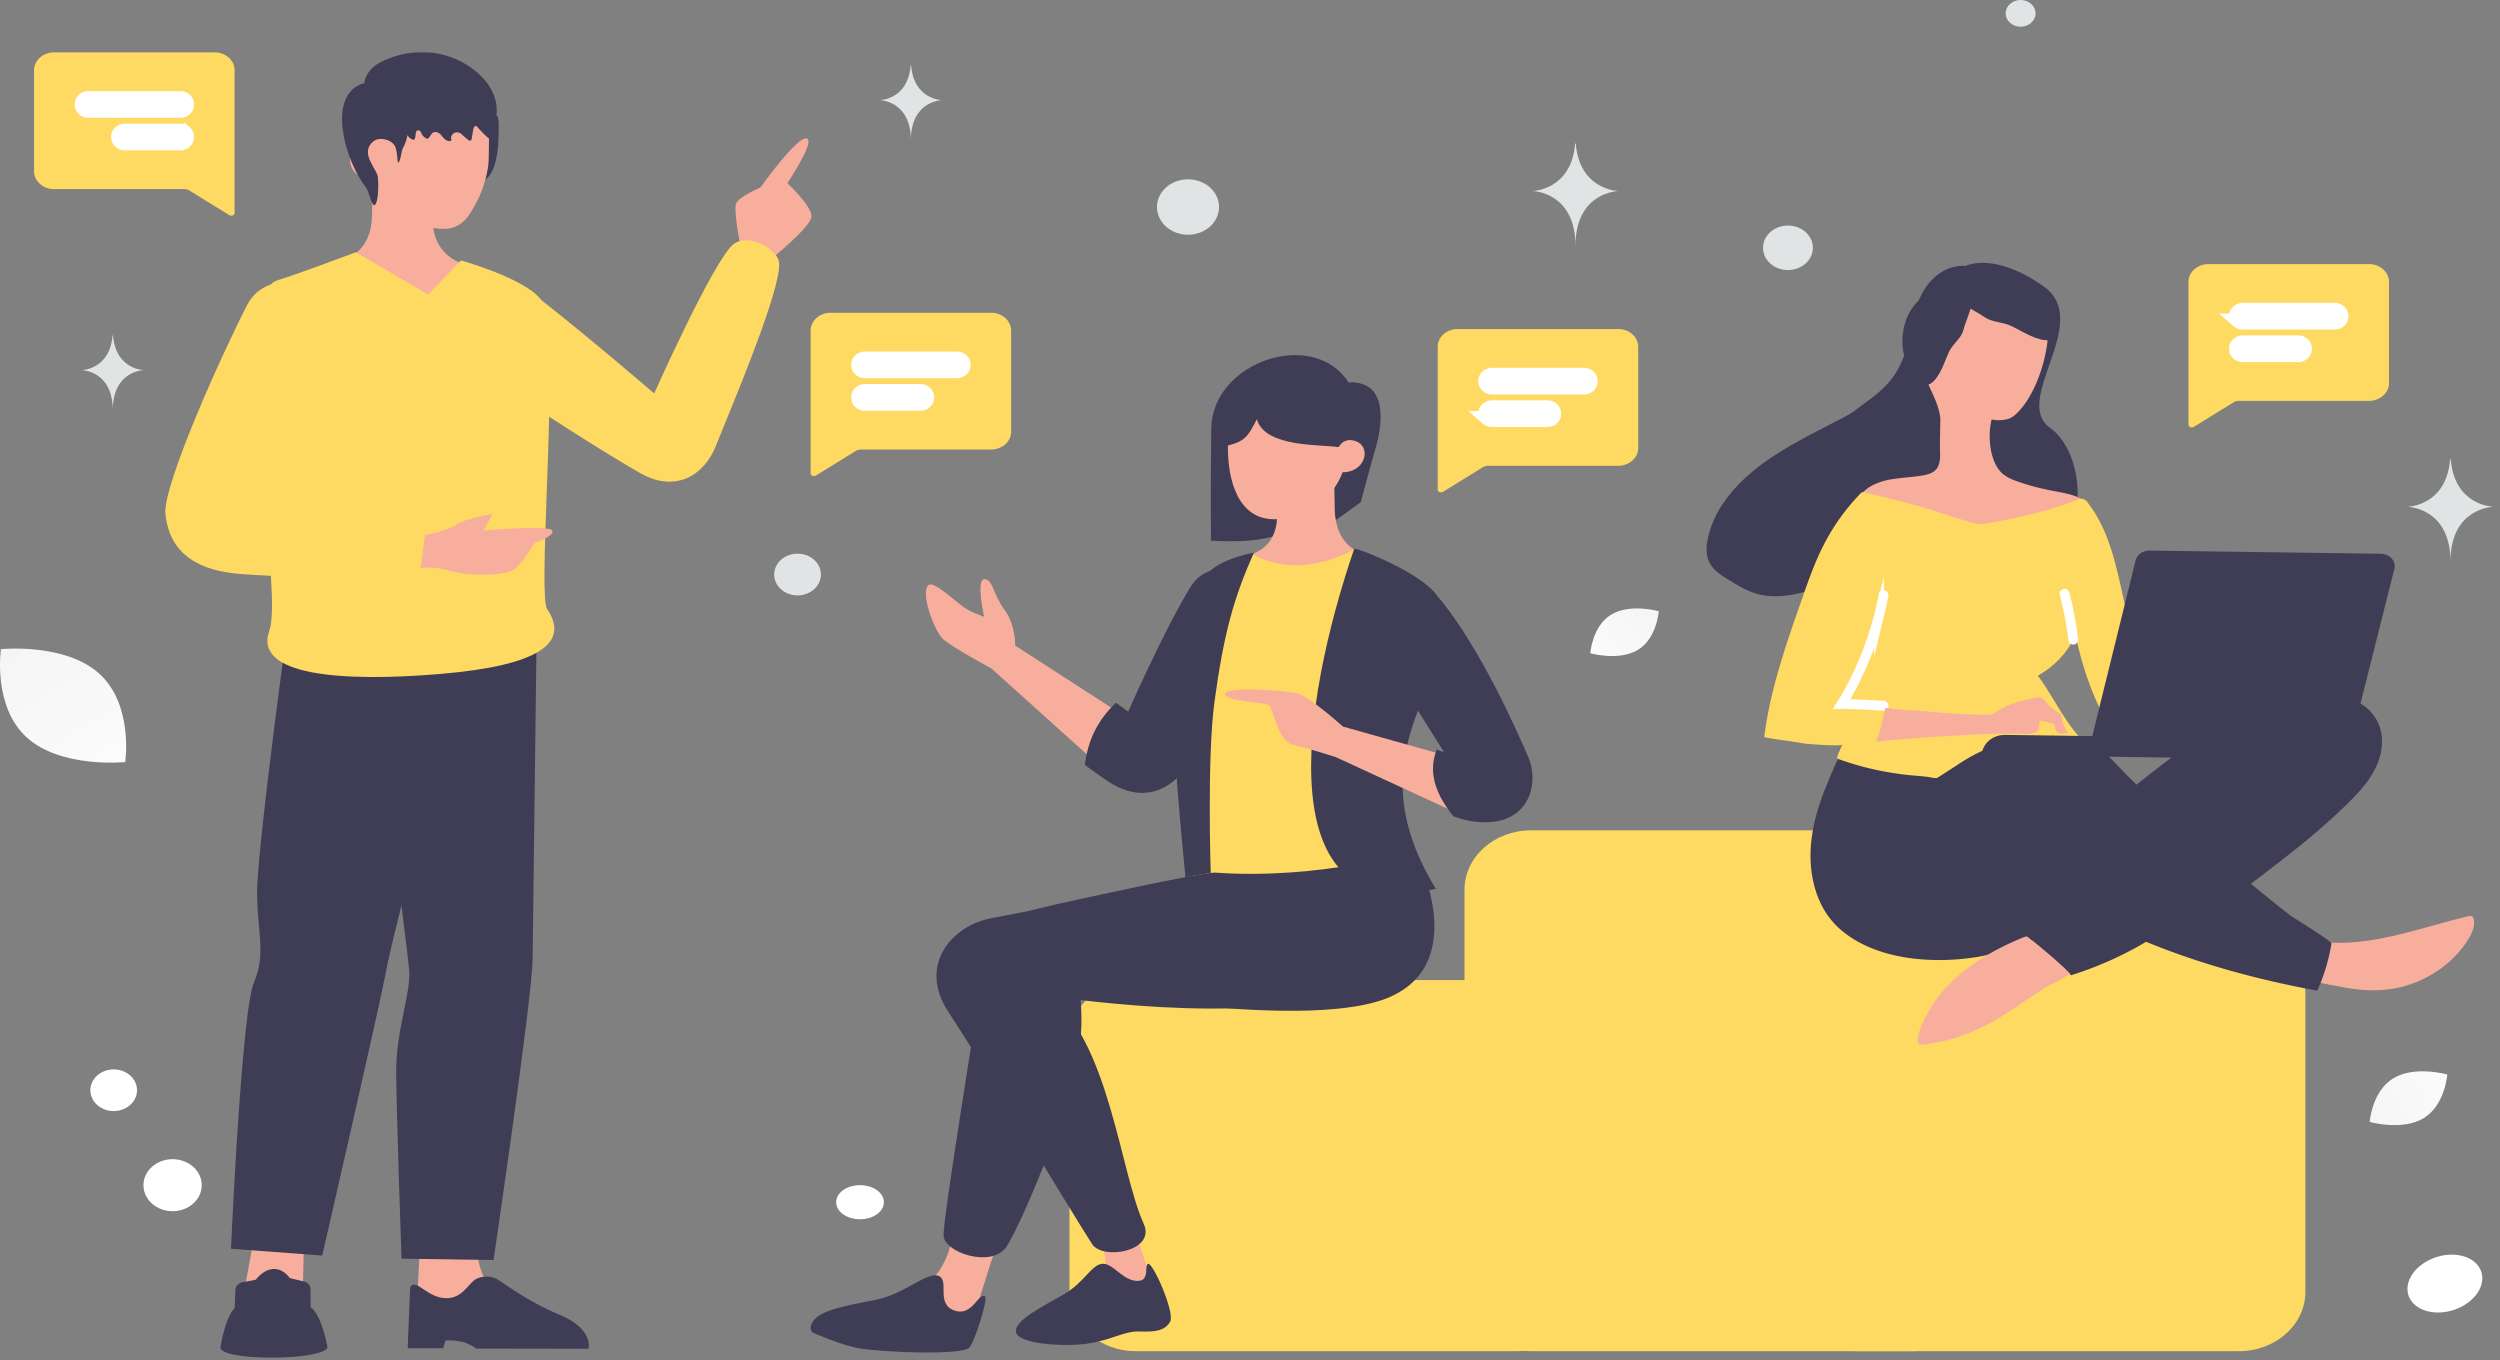 <svg width="351" height="191" fill="none" xmlns="http://www.w3.org/2000/svg"><rect width="100%" height="100%" fill="#808080" stroke="none"/><path d="M314.344 131.206h-53.506c-5.155 0-9.334 3.731-9.334 8.334v41.832c0 4.602 4.179 8.333 9.334 8.333h53.506c5.155 0 9.334-3.731 9.334-8.333V139.54c0-4.603-4.179-8.334-9.334-8.334z" fill="#FFDA63"/><path d="M268.456 116.581h-53.507c-5.154 0-9.333 3.731-9.333 8.334v56.457c0 4.602 4.179 8.333 9.333 8.333h53.507c5.155 0 9.333-3.731 9.333-8.333v-56.457c0-4.603-4.178-8.334-9.333-8.334z" fill="#FFDA63"/><path d="M212.995 137.605h-53.507c-5.155 0-9.333 3.731-9.333 8.333v35.434c0 4.602 4.178 8.333 9.333 8.333h53.507c5.154 0 9.333-3.731 9.333-8.333v-35.434c0-4.602-4.179-8.333-9.333-8.333z" fill="#FFDA63"/><path fill-rule="evenodd" clip-rule="evenodd" d="M153.632 172.237s3.188 5.75.574 7.562c-2.617 1.812-9.532 5.209-9.532 5.209l18.319-1.028-4.072-12.541-5.289.798z" fill="#F8AE9D"/><path fill-rule="evenodd" clip-rule="evenodd" d="M161.179 177.44c-.577.246.371 2.556-1.657 2.394-2.028-.162-3.301-2.55-4.797-2.395-1.496.155-2.445 2.56-5.292 4.235-2.848 1.675-7.069 3.673-6.786 5.357.283 1.685 6.926 2.136 10.291 1.578 3.366-.557 4.937-1.765 7.12-1.669 2.184.097 3.556-.142 4.24-1.394.684-1.252-2.454-8.389-3.119-8.106zm20.05-55.884c-5.546.222-36.415 6.317-42.024 7.353-5.608 1.036-10.35 6.64-6.073 13.129 4.803 7.285 17.197 27.973 20.206 32.637 1.489 2.308 9.003 1.014 7.238-2.861-3.29-7.222-4.818-25.365-13.206-31.981 0 0 28.209 4.384 40.395-.637 8.856-3.65 6.853-18.174-6.536-17.64z" fill="#3F3D56"/><path fill-rule="evenodd" clip-rule="evenodd" d="M142.538 90.645s.063-2.944-1.515-5.05c-1.579-2.106-1.642-4.343-2.836-4.27-1.195.074-.012 5.273-.012 5.273s-1.516-.517-2.605-1.171-4.391-3.879-5.163-3.307c-1.308.973.799 6.465 1.947 7.563 1.152 1.098 6.835 4.167 6.835 4.167l16.736 15.054 2.503-7.992-15.89-10.267z" fill="#F8AE9D"/><path fill-rule="evenodd" clip-rule="evenodd" d="M176.014 89.316c-2.579 5.343-7.303 15.158-9.251 18.086-2.44 3.667-6.289 5.283-10.795 2.562-.943-.569-3.65-2.56-3.65-2.56.4-3.486 1.858-6.399 4.372-8.741l1.708 1.261s4.842-11.082 8.737-17.502c3.373-5.554 12.807-1.23 8.879 6.894zm11.152-20.74v4.728l3.888-2.795s1.195-4.53 2.167-7.894c.61-2.11 2.095-9.25-3.884-8.915-4.897-7.709-19.161-2.938-19.275 6.48-.136 11.327-.025 15.737-.025 15.737 8.066.413 12.606-.628 17.129-7.34z" fill="#3F3D56"/><path fill-rule="evenodd" clip-rule="evenodd" d="M191.139 77.578s-3.618-.758-3.743-6.05-.038-7.098-.038-7.098l-7.967-.129s-.087 5.898-.088 8.031c-.004 5.187-4.275 5.612-4.275 5.612s.729 4.28 7.949 4.642c5.637.284 8.162-5.008 8.162-5.008z" fill="#F8AE9D"/><path fill-rule="evenodd" clip-rule="evenodd" d="M189.216 61.787c3.554-.123 2.975 4.523-.718 4.517 0 0-2.145 6.6-9.59 6.6-6.047 0-6.44-7.693-6.495-9.227-.059-1.636-.066-7.011-.066-7.011l17.007-.007-.138 5.128z" fill="#F8AE9D"/><path fill-rule="evenodd" clip-rule="evenodd" d="M189.491 61.756c-1.473.217-1.295 1.088-1.695 1.012-2.034-.386-10.267.123-11.327-3.919-1.318 2.525-1.641 3.146-4.545 3.824v-7.4l18.369-1.573s-.285 7.98-.802 8.056z" fill="#3F3D56"/><path fill-rule="evenodd" clip-rule="evenodd" d="M190.329 77.037c-4.539 2.482-9.786 3.392-14.672.696-7.972 14.036-9.959 30.782-8.042 49.291 11.626 4.109 21.396 3.301 29.714-1.396l-7-48.591z" fill="#FFDA63"/><path fill-rule="evenodd" clip-rule="evenodd" d="M133.759 172.468s.096 6.768-6.15 9.298c-6.242 2.53-10.69 2.378-10.123 4.334.566 1.956 16.813 1.877 18.33.348 1.294-1.302 4.106-13.42 4.88-12.494l-6.937-1.486z" fill="#F8AE9D"/><path fill-rule="evenodd" clip-rule="evenodd" d="M138.295 182.026c-.957-.615-1.762 2.931-4.362 1.945s-.55-4.246-2.186-4.847-4.796 2.631-8.992 3.417c-4.197.785-7.604 1.472-8.573 2.931-.834 1.253 0 1.654 0 1.654s4.04 1.801 6.551 2.198c3.647.576 14.186.959 15.341-.091.71-.644 2.7-6.899 2.221-7.207zm60.312-62.562s8.063 15.204-3.268 20.426c-10.959 5.048-43.765-.923-43.765-.923s.586 4.214 0 7.972c-1.532 9.816-8.813 26.171-10.354 28.226-2.13 2.841-8.62.698-8.742-1.668-.123-2.366 4.892-32.587 5.655-38.349.758-5.763 3.153-6.6 10.149-8.176 1.607-.362 20.612-4.579 22.354-4.456 14.959 1.056 27.971-3.052 27.971-3.052z" fill="#3F3D56"/><path fill-rule="evenodd" clip-rule="evenodd" d="M190.131 77.048c-7.518 21.989-12.027 53.163 11.453 47.74-12.473-20.504 4.483-29.733.64-40.33-1.314-3.623-11.995-7.695-12.093-7.41zm-14.076.531c-2.869 6.425-4.248 11.466-5.535 20.896-1.073 7.855-.536 24.063-.536 24.063l-3.545.622s-2.535-25.04-1.688-28.265c1.423-5.41 2.386-8.57 4.264-13.517 1.034-2.714 7.04-3.799 7.04-3.799z" fill="#3F3D56"/><path fill-rule="evenodd" clip-rule="evenodd" d="M188.553 102.011s-4.629-4.138-6.232-4.619c-1.603-.48-10.385-1.057-10.325.028.067 1.163 5.718 1.096 6.24 1.668.523.572 1.249 5.024 3.224 5.462 1.972.44 6.058 1.739 6.058 1.739l18.189 8.391-1.938-8.39-15.216-4.279z" fill="#F8AE9D"/><path fill-rule="evenodd" clip-rule="evenodd" d="M202.485 84.489c5.517 6.952 10.228 17.543 12.036 21.672 1.808 4.129-.016 10.356-7.967 9.134-.946-.146-2.486-.681-2.486-.681-2.924-3.578-3.436-6.65-2.345-9.385l1.028.388s-7.903-12.507-9.833-15.86c-3.222-5.599 4.707-11.394 9.567-5.268z" fill="#3F3D56"/><path fill-rule="evenodd" clip-rule="evenodd" d="M201.853 48.7c0-.664.295-1.3.82-1.768a2.98 2.98 0 011.98-.732h22.553a2.98 2.98 0 011.98.732c.525.469.82 1.104.82 1.768v14.195c0 .663-.295 1.298-.82 1.767a2.98 2.98 0 01-1.98.733h-18.247c-.284 0-.562.077-.795.221l-5.579 3.44a.505.505 0 01-.482.027.451.451 0 01-.182-.154.385.385 0 01-.068-.215V48.7z" fill="#FFDA63"/><path d="M209.486 52.638a.992.992 0 00-.66.244.792.792 0 00-.274.59v.08c0 .221.099.434.274.59a.993.993 0 00.66.244h12.887a.994.994 0 00.66-.244.79.79 0 00.273-.59v-.08a.79.79 0 00-.273-.59.994.994 0 00-.66-.244h-12.887zm0 4.57a.992.992 0 00-.66.245.792.792 0 00-.274.59v.08c0 .22.099.433.274.589a.993.993 0 00.66.244h7.768a.993.993 0 00.66-.244.792.792 0 00.274-.59v-.08a.792.792 0 00-.274-.59.992.992 0 00-.66-.243h-7.768z" fill="#fff" stroke="#fff" stroke-width="2"/><path fill-rule="evenodd" clip-rule="evenodd" d="M307.262 39.583c0-.663.295-1.299.82-1.767a2.979 2.979 0 011.98-.733h22.553a2.98 2.98 0 011.98.733c.525.468.82 1.104.82 1.767v14.195c0 .663-.295 1.3-.82 1.768a2.98 2.98 0 01-1.98.732h-18.247c-.284 0-.562.077-.796.222l-5.578 3.44a.504.504 0 01-.482.026.446.446 0 01-.183-.153.384.384 0 01-.067-.216V39.584z" fill="#FFDA63"/><path d="M314.895 43.522a.992.992 0 00-.66.244.788.788 0 00-.274.59v.08c0 .221.098.433.274.59a.992.992 0 00.66.244h12.887a.991.991 0 00.659-.245.791.791 0 00.274-.589v-.08a.791.791 0 00-.274-.59.991.991 0 00-.659-.244h-12.887zm0 4.57a.992.992 0 00-.66.244.788.788 0 00-.274.59v.08c0 .221.098.433.274.59a.992.992 0 00.66.244h7.768a.994.994 0 00.66-.245.79.79 0 00.273-.589v-.08a.79.79 0 00-.273-.59.994.994 0 00-.66-.244h-7.768z" fill="#fff" stroke="#fff" stroke-width="2"/><path fill-rule="evenodd" clip-rule="evenodd" d="M32.937 9.853c0-.664-.295-1.3-.82-1.768a2.98 2.98 0 00-1.98-.732H7.585a2.98 2.98 0 00-1.98.732c-.525.469-.82 1.104-.82 1.768v14.194c0 .664.295 1.3.82 1.768a2.98 2.98 0 001.98.732H25.83c.284 0 .562.078.796.222l5.578 3.44a.513.513 0 00.482.026.449.449 0 00.183-.153.384.384 0 00.067-.215V9.853z" fill="#FFDA63"/><path d="M25.304 13.791c.248 0 .485.088.66.244a.791.791 0 01.273.59v.08a.791.791 0 01-.273.59.993.993 0 01-.66.244H12.417a.993.993 0 01-.66-.244.791.791 0 01-.273-.59v-.08c0-.221.098-.433.273-.59a.993.993 0 01.66-.244h12.887zm0 4.57c.248 0 .485.088.66.245a.79.79 0 01.273.589v.08a.791.791 0 01-.273.59.993.993 0 01-.66.244h-7.769a.993.993 0 01-.66-.244.791.791 0 01-.273-.59v-.08a.79.79 0 01.273-.59.993.993 0 01.66-.243h7.769z" fill="#fff" stroke="#fff" stroke-width="2"/><path fill-rule="evenodd" clip-rule="evenodd" d="M113.812 46.415c0-.663.295-1.3.82-1.768a2.979 2.979 0 011.98-.732h22.553c.742 0 1.454.263 1.98.732.525.469.82 1.105.82 1.768V60.61c0 .663-.295 1.298-.82 1.767a2.982 2.982 0 01-1.98.733h-18.247c-.284 0-.561.077-.796.22l-5.578 3.441a.513.513 0 01-.482.026.459.459 0 01-.183-.153.383.383 0 01-.067-.215V46.415z" fill="#FFDA63"/><path d="M121.445 50.353a.992.992 0 00-.66.244.792.792 0 00-.274.59v.08c0 .221.099.433.274.59a.992.992 0 00.66.243h12.887a.994.994 0 00.66-.244.79.79 0 00.273-.589v-.08a.79.79 0 00-.273-.59.994.994 0 00-.66-.244h-12.887zm0 4.57a.992.992 0 00-.66.244.792.792 0 00-.274.59v.08c0 .221.099.433.274.59a.993.993 0 00.66.244h7.768a.993.993 0 00.66-.244.792.792 0 00.274-.59v-.08a.792.792 0 00-.274-.59.992.992 0 00-.66-.244h-7.768z" fill="#fff" stroke="#fff" stroke-width="2"/><path d="M64.196 22.518c-.313 1.115.102 2.274.785 3.248.483.689 1.159-.071 2.143-.193 1.523-.19 2.488-1.63 2.817-5.137.153-2.561.08-3.84-.08-4.063-.568-.8-2.031-1.068-3.185-.99" fill="#3F3D56"/><path fill-rule="evenodd" clip-rule="evenodd" d="M66.961 174.939s-.092 5.266 3.548 7.137c3.64 1.871 9.28 5.346 9.28 5.346l-21.455.646.611-13.177 8.016.048z" fill="#F8AE9D"/><path fill-rule="evenodd" clip-rule="evenodd" d="M57.585 180.742l-.349 8.543h4.984l.341-1.1s1.877-.068 2.96.407c1.147.503 1.301.747 1.301.747l15.808.029s.78-2.761-4.04-4.758c-4.818-1.998-8.326-4.833-8.993-5.124-.67-.292-2.026-.457-2.98.23-.953.686-1.707 2.492-3.869 2.549-2.781.073-4.38-2.968-5.163-1.523zm-6.161-91.753s5.856 44.367 6.038 47.451c.182 3.084-1.88 8.407-1.84 14.176.04 5.769.753 26.102.753 26.102l12.918.187s5.43-36.742 5.488-42.252c.058-5.509.556-45.133.556-45.133l-23.913-.53z" fill="#3F3D56"/><path fill-rule="evenodd" clip-rule="evenodd" d="M35.622 174.013l-2.518 13.651 9.281-.041.294-13.824-7.057.214z" fill="#F8AE9D"/><path fill-rule="evenodd" clip-rule="evenodd" d="M34.055 180.028c-.279.054-.53.19-.712.386-.183.195-.287.44-.297.695l-.094 2.552c-1.33 1.322-1.95 5.174-2 5.502a.204.204 0 00-.003.047c.123 1.877 13.932 1.841 14.993.056a.233.233 0 00.023-.167c-.114-.631-.869-4.519-2.356-5.561l-.01-2.523c-.002-.251-.095-.495-.266-.694a1.298 1.298 0 00-.683-.407l-1.947-.468c-1.357-1.771-3.205-1.708-4.79.222l-1.858.36zm6.124-90.62s-4.136 30.269-4.08 36.066c.056 5.797 1.273 8.343-.459 12.501-1.732 4.158-3.208 37.35-3.208 37.35l12.805.953s8.18-35.518 9.07-40.442c.89-4.924 11.885-46.847 11.885-46.847l-26.013.418z" fill="#3F3D56"/><path fill-rule="evenodd" clip-rule="evenodd" d="M104.032 34.981s-1.069-5.32-.684-6.397c.328-.93 3.432-2.274 3.432-2.274s5.398-7.613 6.579-6.838c.961.629-2.811 6.242-2.811 6.242s3.44 3.222 3.392 4.662c-.048 1.44-5.615 5.95-5.615 5.95l-4.293-1.345zm-55.48 1.25s3.556-.745 3.68-5.946c.123-5.201.036-6.976.036-6.976l8.428-.127s.085 5.797.087 7.893c.003 4.565 3.8 5.798 3.8 5.798s-.316 4.991-7.411 5.347c-5.54.28-8.62-5.989-8.62-5.989z" fill="#F8AE9D"/><path fill-rule="evenodd" clip-rule="evenodd" d="M51.494 20.68c-3.493-.121-2.923 4.445.706 4.439 0 0 3.9 7.001 10.022 7.02 2.95.008 3.913-2.337 4.797-3.984.884-1.647 1.533-4.11 1.587-5.618.058-1.608.065-6.89.065-6.89l-17.313-.008.136 5.04z" fill="#F8AE9D"/><path fill-rule="evenodd" clip-rule="evenodd" d="M64.716 36.564s9.082 2.531 11.269 5.554c7.048 5.53 15.862 13.12 15.862 13.12s8.396-18.814 11.141-20.959c1.878-1.468 5.62.347 6.317 2.212.896 2.396-4.855 16.447-7.571 23.084-.526 1.285-.938 2.292-1.166 2.883-1.656 4.29-5.685 6.75-10.589 4.024-1.976-1.1-7.858-4.7-12.876-7.965-.08 3.43-.211 7.044-.337 10.476-.305 8.34-.57 15.607.068 16.552 3.165 4.68-1.043 7.893-14.976 9.074-13.934 1.18-26.295.214-24.052-6.032.468-1.302.462-4.104.229-7.743-1.365-.065-2.73-.146-4.092-.241-5.816-.41-10.116-2.64-10.716-8.434-.42-4.057 8.238-23.105 11.484-29.368.759-1.466 1.934-2.378 3.264-2.833.31-.308.658-.525 1.05-.64 2.385-.702 10.934-3.91 10.934-3.91L60.13 41.36l4.586-4.796zM37.093 70.093l-.023.052.028.004-.005-.056z" fill="#FFDA63"/><path fill-rule="evenodd" clip-rule="evenodd" d="M59.66 75.12s3.101-.557 4.371-1.447c1.27-.89 5.114-1.519 5.114-1.519l-1.23 2.313s9.424-.79 9.647.04c.223.83-2.502 1.733-2.502 1.733s-1.344 2.241-2.645 3.54c-1.232 1.23-7.348 1.084-9.493.316-1.852-.663-3.867-.331-3.867-.331l.605-4.645z" fill="#F8AE9D"/><path d="M52.443 15.855c.51.596 1.411.727 2.152.845.997.159 1.49.49 2.007 1.376.328.566.656 1.186 1.242 1.493.477.251.463-.384.533-.875.007-.046.017-.091.03-.136.115-.392.58-.327.716.06.124.35.39.647.728.813.055.026.114.05.172.04.08-.01.141-.077.193-.138a4.51 4.51 0 00.325-.455c.365-.56 1.06-.364 1.469.172.255.333.558.677.975.755.135.027.304.007.366-.111.08-.145-.045-.29-.024-.439.017-.138.083-.198.155-.316.282-.455.937-.472 1.336-.093.277.264.567.517.868.76.127.101.313.202.441.101.07-.054.086-.145.1-.232.072-.428.141-.857.214-1.285.041-.24.183-.553.424-.492.117.03.186.142.252.243.08.128 1.496 1.587 1.524 1.476.22-.83.672-1.584.893-2.413 1.428-5.336-4.907-9.627-9.745-9.65-1.076-.007-2.06.009-3.104.235-1.114.242-2.29.628-3.3 1.17-1.417.759-2.49 2.137-2.214 3.782" fill="#3F3D56"/><path d="M56.378 14.13c.682.697.862 1.677.926 2.603.093 1.396-.033 2.847-.75 4.087-.203.352-.354 2.099-.668 2.002-.1-.03-.084-1.384-.348-2.114-.408-1.131-2.287-1.563-3.133-.848-1.351 1.137-.559 2.519-.111 3.378.268.52.693 1.101.766 1.65.09.703.117 3.263-.391 3.86-.425.501-.876-1.918-1.261-2.394-2.846-3.55-5.575-12.589-.716-14.55.74-.298 3.02-.452 3.712-.072" fill="#3F3D56"/><path d="M337.82 138.387c3.67-1.107 6.851-3.465 8.709-6.49.524-.835.953-1.793.812-2.741-.036-.194-.091-.422-.286-.512-.175-.09-.411-.041-.608.009-6.131 1.477-12.612 3.966-19.047 3.703-.294-.004-.588-.026-.845.076-.316.118-.518.379-.659.657-.487.905-.909 2.617-.749 3.636.195 1.212 1.507 1.387 2.661 1.649 3.285.745 6.736 1.003 10.012.013z" fill="#F8AE9D"/><path d="M338.387 131.593c.493-.185 1.007-.371 1.537-.382.53-.01 1.115.243 1.284.701.113.317.008.649-.134.945-.386.766-1.064 1.388-1.78 1.939-2.744 2.066-6.26 3.316-9.856 3.512-1.592.084-3.258-.044-4.66-.712.7-.761.561-1.85.637-2.813.225-2.819 2.915-1.748 5.075-1.754 2.71-.051 5.407-.523 7.897-1.436z" fill="#F8AE9D"/><path d="M256.249 110.743l-.123.314c-.862 2.232-1.53 4.536-1.805 6.899-.506 4.34.448 9.419 4.105 12.571 4.875 4.202 12.697 4.852 19.055 3.851 2.603-.406 5.053-1.378 7.135-2.83 2.072 1.676 4.299 3.511 6.152 5.377a49.298 49.298 0 0010.543-4.695c7.759 3.172 15.674 5.313 24.03 6.864a26.57 26.57 0 001.997-6.599c.065-.367-5.143-3.505-5.744-3.951-1.802-1.357-5.558-4.458-5.558-4.458s4.733-3.599 6.804-5.288a94.531 94.531 0 006.297-5.524c1.657-1.59 3.275-3.269 4.291-5.253 1.015-1.967 1.388-4.293.54-6.338-2.68-6.364-13.495-4.127-18.52-1.933-4.153 1.819-7.791 4.469-11.291 7.155-1.412 1.068-2.805 2.171-4.179 3.257-1.082-.997-2.277-2.292-3.299-3.34-1.1-1.137-2.358-2.206-3.878-2.875-1.597-.723-3.072-.62-4.776-.836-.764-.098-1.506-.301-2.251-.416a10.656 10.656 0 00-6.554 1.05c-1.862.974-3.374 2.128-5.559 2.502-2.481.422-5.363.172-7.851-.125-2.233-.275-4.503-.727-6.728-.336-.925.163-1.279 1.314-1.584 1.976-.409.959-.838 1.952-1.249 2.981zm19.714-73.405s-6.007-.853-7.62 8.615c-1.792 10.526-6.578 8.794-14.179 17.34-4.441 4.995.233 13.815 9.732 13.64 9.5-.17 18.078-2.623 23.543-1.574 5.464 1.049 5.764-11.447.372-15.302-5.391-3.855 6.104-14.927-.9-19.857-7.005-4.93-10.948-2.862-10.948-2.862z" fill="#3F3D56"/><path d="M240.058 79.088c-.548-1.005-.515-2.173-.317-3.263.856-4.677 4.527-8.585 8.735-11.449 4.221-2.871 9.053-4.921 13.494-7.494 1.153-.67 2.308-1.392 3.632-1.754 1.323-.362 2.861-.323 3.954.439.772.535 1.217 1.361 1.477 2.188.569 1.81.351 3.727.004 5.564-.434 2.316-1.07 4.609-2.116 6.738-.838 1.717-2.202 3.484-4.252 3.82-.593 2.053-1.814 3.977-3.528 5.448-1.959 1.688-4.443 2.791-7.021 3.562-2.376.711-4.974 1.176-7.363.512-1.418-.387-2.667-1.132-3.889-1.89-1.09-.647-2.221-1.355-2.81-2.421zm21.468-3.12l1.402-1.987c-.298.028-.581.08-.866.183-.769.297-1.233 1.38-.536 1.805z" fill="#3F3D56"/><path d="M287.511 45.665c.072.351.086.72.059 1.14a21.312 21.312 0 01-1.751 7.163c-.612 1.358-1.361 2.698-2.421 3.823-.44.467-.938.899-1.589 1.065-.67.166-1.515.19-2.18.04-.586 2.166-.341 6.253 1.753 7.789.64.465 1.4.755 2.161 1.011 1.484.511 3.028.9 4.574 1.201 1.761.34 3.68.594 4.917 1.75.155.142.308.337.246.529-.041.122-.141.209-.26.277-.974.705-2.178 1.092-3.382 1.462-2.111.637-4.279 1.168-6.484 1.524-2.303.372-4.681.55-7.014.326-1.803-.183-3.582-.593-5.219-1.316-1.715-.759-3.471-1.379-5.245-2.104-1.501-.616-2.981-1.32-4.606-1.57.768-1.304 2.37-2.036 3.966-2.383 1.596-.328 3.265-.358 4.88-.635.531-.097 1.063-.213 1.52-.505 1.25-.807.908-2.6.928-3.773l.063-3.715c-.186-1.773-1.005-3.257-1.723-4.879-1.096-2.486-1.323-5.311-.357-7.857.965-2.529 3.163-4.725 5.985-5.616 2.822-.89 6.21-.389 8.377 1.463 1.374 1.193 2.494 2.26 2.802 3.79z" fill="#F8AE9D"/><path d="M278.831 37.765c2.813-.28 5.376.95 7.277 2.856 1.599 1.598 2.539 3.708 2.492 5.828-.007.302-.046.632-.237.904-.508.652-1.613.412-2.439.122-1.347-.465-2.349-1.143-3.57-1.716-1.222-.573-2.704-.489-3.797-1.28-1.031-.761-4.573-2.367-4.669-3.608-.12-1.516 2.992-2.756 4.293-3.008.186-.051.403-.075.65-.098z" fill="#3F3D56"/><path d="M270.727 41.198c-2.379 1.37-3.495 3.77-3.619 6.32a8.03 8.03 0 002.193 5.922c.22.23.483.465.823.568.856.218 1.542-.59 1.977-1.282.715-1.12 1.012-2.212 1.553-3.344.541-1.133 1.749-1.904 2.037-3.134.26-1.172 1.87-4.415 1.066-5.43-.981-1.244-4.269-.448-5.457.09-.18.065-.365.169-.573.29z" fill="#3F3D56"/><path d="M291.885 70.105a.954.954 0 011.075.26c2.807 3.51 3.89 7.906 4.839 12.143 1.076 4.817 2.035 9.65 2.954 14.483.054.246.089.51-.033.736-.121.226-.398.345-.655.447-1.622.696-3.263 1.375-4.884 2.072a44.387 44.387 0 01-3.757-11.111c-1.041 2.352-2.921 4.395-5.32 5.73 1.787 2.285 3.987 6.854 6.132 8.864.328.32 2.358-.178 2.812-.312.282.722-1.039-.05-1.032.687-1.22.158-2.78-.494-4.034-.634a23.322 23.322 0 00-4.553-.026 21.89 21.89 0 00-7.2 2.006 26.122 26.122 0 00-3.192 1.797c-.873.584-3.036 1.957-3.036 1.957-.159.103-.903-.048-1.079-.085a22.213 22.213 0 00-1.548-.179 40.942 40.942 0 01-3.879-.455 40.906 40.906 0 01-7.505-1.96c-.233-.161.598-1.693.643-1.99-.044.28-4.809-.065-5.279-.141-1.879-.342-3.78-.525-5.658-.884.841-6.754 3.151-13.278 5.42-19.75.888-2.547 1.795-5.094 3.053-7.496a30.18 30.18 0 015.146-7.081.293.293 0 01.237-.068c.997.225 7.078 1.622 10.104 2.627 1.542.529 3.105 1.006 4.687 1.483.625.184 1.269.368 1.918.36.432-.012.865-.095 1.279-.177 4.215-.836 8.431-1.743 12.345-3.303z" fill="#FFDA63"/><path d="M264.448 83.563c-.173.962-.406 1.94-.639 2.9a47.097 47.097 0 01-2.17 6.422 49.656 49.656 0 01-1.447 3.1 56.616 56.616 0 01-.81 1.514c-.142.244-.284.505-.426.748-.121.209-.262.4-.383.59.845-.023 5.013.192 5.876.256" stroke="#fff" stroke-width="1.376" stroke-miterlimit="10" stroke-linecap="round"/><path d="M264.584 99.848c-.088.493-.194.982-.32 1.468l-.378 1.468c-.125.419-.409.941-.416 1.379.001-.088 3.343-.34 3.657-.371 3.48-.304 6.978-.484 10.456-.682 2.26-.127 4.477-.08 6.735-.067.667.009 1.453-.05 1.815-.536.301-.417.055-.946.298-1.328.156.037 1.975.447 1.955.412.073.369.217 1.142.645 1.323.157.055.314.075.47.077.236.003.472-.029.708-.061a.162.162 0 00.099-.033c.04-.035.002-.088-.037-.141a3.862 3.862 0 01-.803-2.395 11.282 11.282 0 01-1.61-1.161c-.387-.356-.673-.815-1.1-1.12-.446-.338-.881-.134-1.374-.018-.57.114-1.136.247-1.695.398-1.085.3-2.171.671-3.084 1.273-.318.206-.616.43-.99.53-.356.1-.748.095-1.121.09-2.296-.049-4.591-.15-6.865-.374-2.332-.224-3.923-.194-6.979-.603 0 .017-.002.175-.066.472z" fill="#F8AE9D"/><path d="M289.869 83.368a49.77 49.77 0 011.213 6.441" stroke="#fff" stroke-width="1.376" stroke-miterlimit="10" stroke-linecap="round"/><path d="M336.164 79.873l-6.738 26.832-51.168-.694c.027-1.577 1.482-2.855 3.268-2.831l12.228.166 6.093-24.684c.094-.388.335-.735.683-.983.347-.247.78-.38 1.225-.376l32.541.442c1.236.034 2.142 1.045 1.868 2.128z" fill="#3F3D56"/><path d="M269.323 145.433c.236-1.224.905-2.477 1.533-3.573 2.589-4.487 7.217-7.649 12.201-9.825.514-.221 1.028-.442 1.561-.61a1.379 1.379 0 00-.12.174l-.001.017h-.019c.059-.034.099-.069.158-.103 2.014 1.622 4.163 3.404 5.998 5.199-1.213.878-2.972 1.59-3.846 2.175-2.064 1.356-4.052 2.802-6.194 4.07-2.876 1.731-5.94 2.986-9.366 3.536-1.318.21-2.009.429-1.994-.483.022-.14.045-.332.089-.577z" fill="#F8AE9D"/><path d="M272.662 141.903c1.334-2.243 3.405-3.95 5.669-5.463 1.588-1.065 3.273-2.023 4.88-3.001.456-.274 1.352-1.016 2.124-1.373 1.607 1.301 3.252 2.673 4.74 4.096-4.914 2.667-9.293 6.149-14.684 8.039-.494.168-1.007.337-1.537.347-.53.01-1.096-.19-1.404-.58-.48-.603-.172-1.422.212-2.065z" fill="#F8AE9D"/><path d="M229.983 91.23c-2.653 1.63-6.704.49-6.704.49s.251-3.785 2.906-5.414c2.652-1.63 6.703-.491 6.703-.491s-.252 3.785-2.905 5.415z" fill="url(#paint0_linear)"/><path d="M340.293 156.983c3.008-1.839 3.305-6.124 3.305-6.124s-4.579-1.301-7.586.54c-3.007 1.839-3.305 6.122-3.305 6.122s4.579 1.301 7.586-.538z" fill="url(#paint1_linear)"/><path d="M3.756 103.538c4.817 4.378 13.825 3.454 13.825 3.454s1.192-8.02-3.63-12.395C9.134 90.22.131 91.14.131 91.14s-1.192 8.02 3.625 12.398z" fill="url(#paint2_linear)"/><path d="M53.65 74.187c-4.179 0-7.567-3.025-7.567-6.756 0-3.732 3.388-6.756 7.567-6.756 4.18 0 7.567 3.024 7.567 6.756 0 3.731-3.388 6.756-7.567 6.756z" fill="#FFDA63"/><path d="M24.231 170.053c-2.259 0-4.09-1.635-4.09-3.652 0-2.017 1.831-3.652 4.09-3.652 2.26 0 4.09 1.635 4.09 3.652 0 2.017-1.83 3.652-4.09 3.652z" fill="#fff"/><path d="M111.974 83.593c-1.812 0-3.28-1.312-3.28-2.93 0-1.617 1.468-2.928 3.28-2.928 1.812 0 3.281 1.311 3.281 2.929 0 1.617-1.469 2.929-3.281 2.929zM283.695 3.75c-1.16 0-2.1-.84-2.1-1.875 0-1.036.94-1.875 2.1-1.875 1.16 0 2.1.84 2.1 1.875 0 1.036-.94 1.875-2.1 1.875z" fill="#E1E4E5"/><path d="M19.127 152.312c.468 1.56-.569 3.164-2.316 3.582-1.748.418-3.544-.508-4.012-2.068-.468-1.56.569-3.164 2.316-3.582 1.748-.418 3.544.508 4.012 2.068z" fill="#fff"/><path d="M166.797 32.958c-2.406 0-4.357-1.742-4.357-3.89 0-2.15 1.951-3.891 4.357-3.891s4.357 1.742 4.357 3.89c0 2.149-1.951 3.89-4.357 3.89z" fill="#E1E4E5"/><path d="M120.748 171.185c-1.851 0-3.352-1.071-3.352-2.394 0-1.322 1.501-2.394 3.352-2.394s3.352 1.072 3.352 2.394c0 1.323-1.501 2.394-3.352 2.394zM345.151 183.67c-2.708 1.18-5.749.589-6.792-1.32-1.043-1.909.307-4.412 3.015-5.592 2.708-1.179 5.749-.588 6.792 1.32 1.043 1.909-.307 4.413-3.015 5.592z" fill="#fff"/><path d="M254.529 34.792c0 1.725-1.567 3.125-3.5 3.125s-3.5-1.4-3.5-3.125c0-1.726 1.567-3.125 3.5-3.125s3.5 1.399 3.5 3.125zM343.999 64.48h.087c.52 6.57 5.991 6.67 5.991 6.67s-6.033.106-6.033 7.696c0-7.59-6.034-7.696-6.034-7.696s5.47-.1 5.989-6.67zM221.15 20.15h.088c.52 6.568 5.991 6.67 5.991 6.67s-6.033.105-6.033 7.695c0-7.59-6.034-7.696-6.034-7.696s5.469-.101 5.988-6.67zM127.857 9.18h.063c.374 4.808 4.32 4.881 4.32 4.881s-4.351.077-4.351 5.631c0-5.554-4.351-5.63-4.351-5.63s3.944-.074 4.319-4.881zM15.801 47.084h.063c.375 4.807 4.32 4.881 4.32 4.881s-4.35.077-4.35 5.631c0-5.554-4.351-5.63-4.351-5.63s3.944-.075 4.318-4.882z" fill="#E1E4E5"/><defs><linearGradient id="paint0_linear" x1="219.65" y1="96.58" x2="238.068" y2="74.838" gradientUnits="userSpaceOnUse"><stop stop-color="#fff"/><stop offset="1" stop-color="#EEE"/></linearGradient><linearGradient id="paint1_linear" x1="350.823" y1="149.413" x2="320.219" y2="163.572" gradientUnits="userSpaceOnUse"><stop stop-color="#fff"/><stop offset="1" stop-color="#EEE"/></linearGradient><linearGradient id="paint2_linear" x1="22.976" y1="118.491" x2="-6.517" y2="66.71" gradientUnits="userSpaceOnUse"><stop stop-color="#fff"/><stop offset="1" stop-color="#EEE"/></linearGradient></defs></svg>
